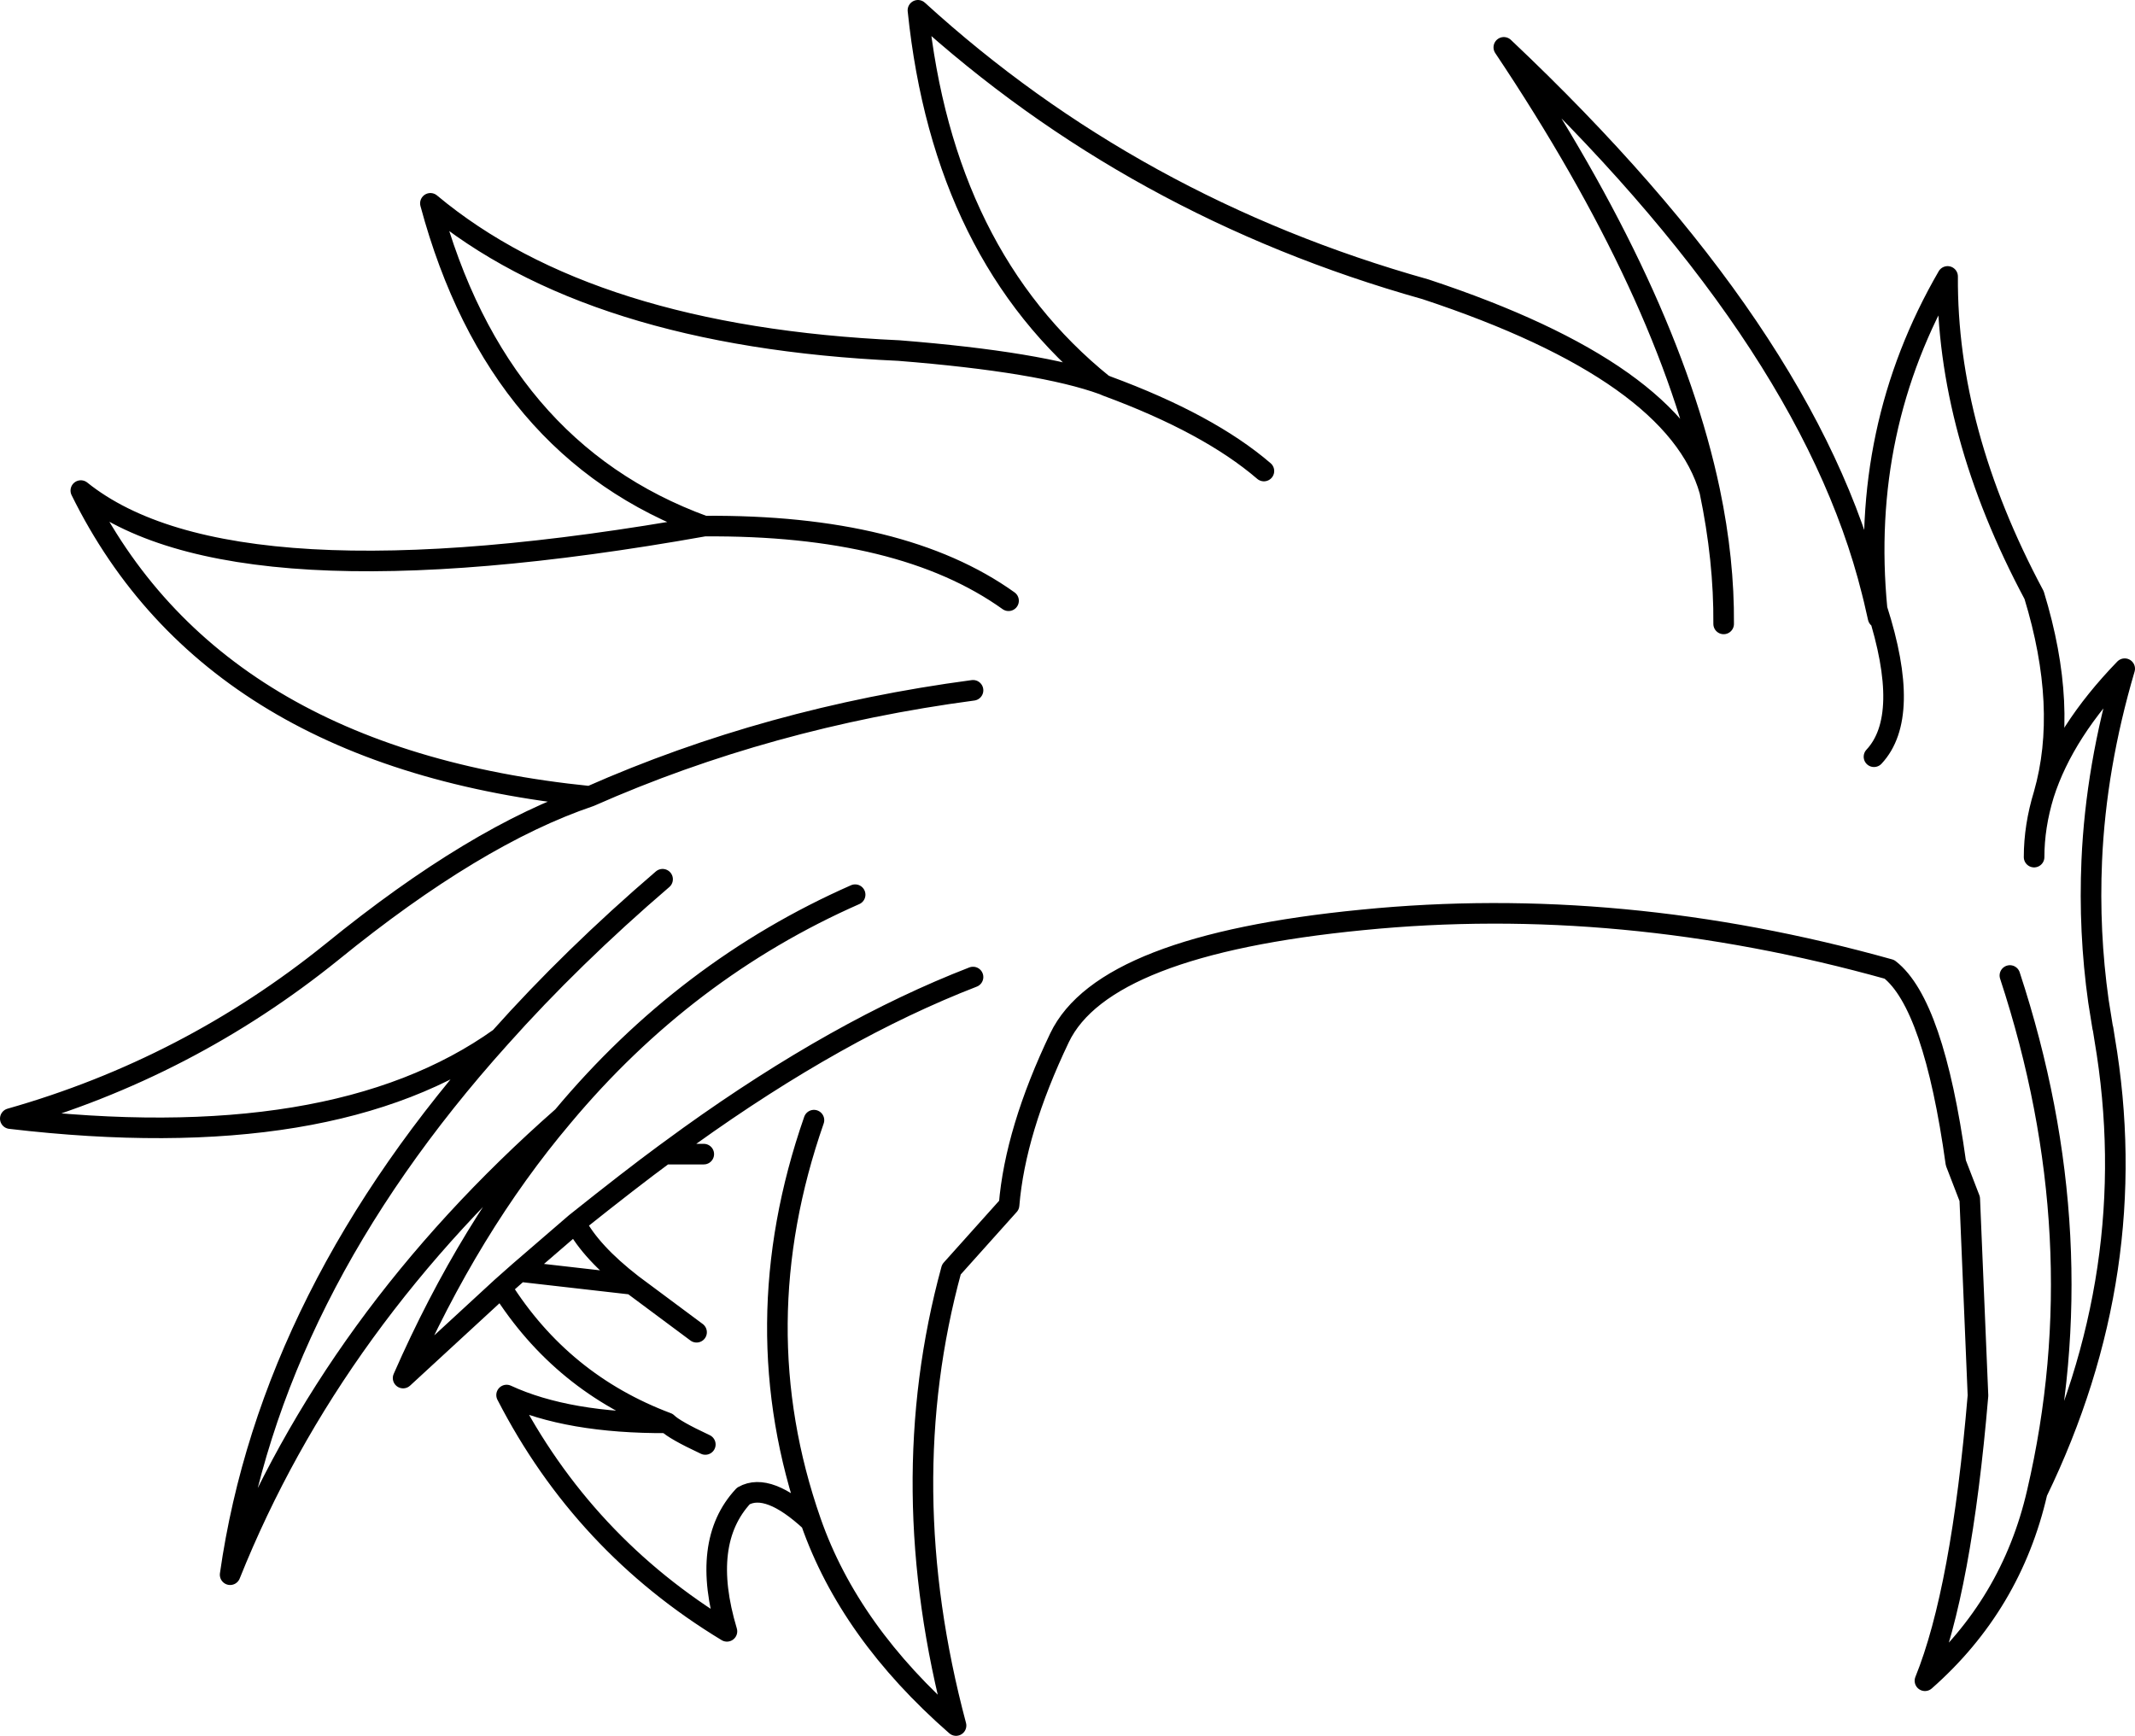 <?xml version="1.0" encoding="UTF-8" standalone="no"?>
<svg xmlns:xlink="http://www.w3.org/1999/xlink" height="168.6px" width="207.35px" xmlns="http://www.w3.org/2000/svg">
  <g transform="matrix(1.0, 0.0, 0.0, 1.0, 103.7, 84.3)">
    <path d="M19.05 -38.55 Q13.7 -43.15 3.8 -46.8 L3.45 -46.95 Q-2.6 -49.15 -16.4 -50.25 -46.4 -51.6 -61.9 -64.55 -55.45 -40.55 -35.3 -33.2 -16.1 -33.35 -5.75 -25.95 M3.45 -46.95 Q-12.1 -59.5 -14.55 -83.3 6.45 -64.15 34.75 -56.2 59.1 -48.15 62.35 -36.6 58.3 -55.85 42.35 -79.7 71.9 -51.8 78.1 -26.85 L78.3 -26.05 78.6 -25.15 Q76.9 -42.7 85.45 -57.45 85.35 -42.4 93.85 -26.5 97.2 -15.55 94.8 -7.15 96.75 -13.25 102.65 -19.35 99.85 -9.85 99.45 -0.7 99.15 6.2 100.1 12.95 L100.5 15.45 100.55 15.65 100.7 16.6 Q104.55 39.2 94.15 60.65 91.65 71.55 83.25 78.95 86.8 70.2 88.4 51.25 L87.6 32.15 86.25 28.65 Q84.1 13.2 79.8 9.85 53.7 2.55 28.6 5.05 3.5 7.5 -0.8 16.5 -5.1 25.5 -5.7 32.75 L-11.3 39.0 Q-17.05 60.05 -10.85 83.3 -21.2 74.25 -24.95 63.5 -29.1 59.65 -31.5 61.0 -35.7 65.5 -33.1 74.15 -47.05 65.7 -54.5 51.2 -48.55 53.95 -38.9 53.9 -49.15 50.05 -55.0 40.75 L-64.55 49.55 Q-58.1 34.85 -49.05 24.15 -71.4 43.8 -81.35 68.65 -77.45 41.3 -55.15 16.5 -71.3 28.05 -102.7 24.35 -85.45 19.45 -71.45 8.15 -57.5 -3.2 -46.4 -6.95 -83.05 -10.65 -95.85 -36.65 -81.35 -25.0 -35.3 -33.2 M62.35 -36.6 Q63.75 -29.9 63.7 -23.7 M78.3 -10.8 Q81.95 -14.7 78.6 -25.15 L78.7 -24.3 78.3 -26.05 M93.85 -1.05 Q93.85 -4.05 94.8 -7.15 M91.5 10.45 Q99.9 36.0 94.15 60.65 M-9.2 -17.25 Q-29.1 -14.6 -46.4 -6.95 M-9.2 10.6 Q-22.25 15.65 -36.75 26.05 L-39.15 27.8 -35.35 27.8 M-53.25 39.2 L-42.3 40.45 Q-46.3 37.35 -47.8 34.5 L-53.25 39.2 -55.0 40.75 M-38.9 53.9 Q-38.2 54.6 -35.2 56.0 M-49.05 24.15 Q-37.1 9.85 -20.65 2.6 M-39.35 1.1 Q-48.15 8.65 -55.15 16.5 M-39.15 27.8 Q-42.35 30.15 -47.8 34.5 M-24.95 63.5 Q-31.6 44.45 -24.65 24.5 M-36.05 45.1 L-42.3 40.45" fill="none" stroke="#000000" stroke-linecap="round" stroke-linejoin="round" stroke-width="2.0"/>
  </g>
</svg>
